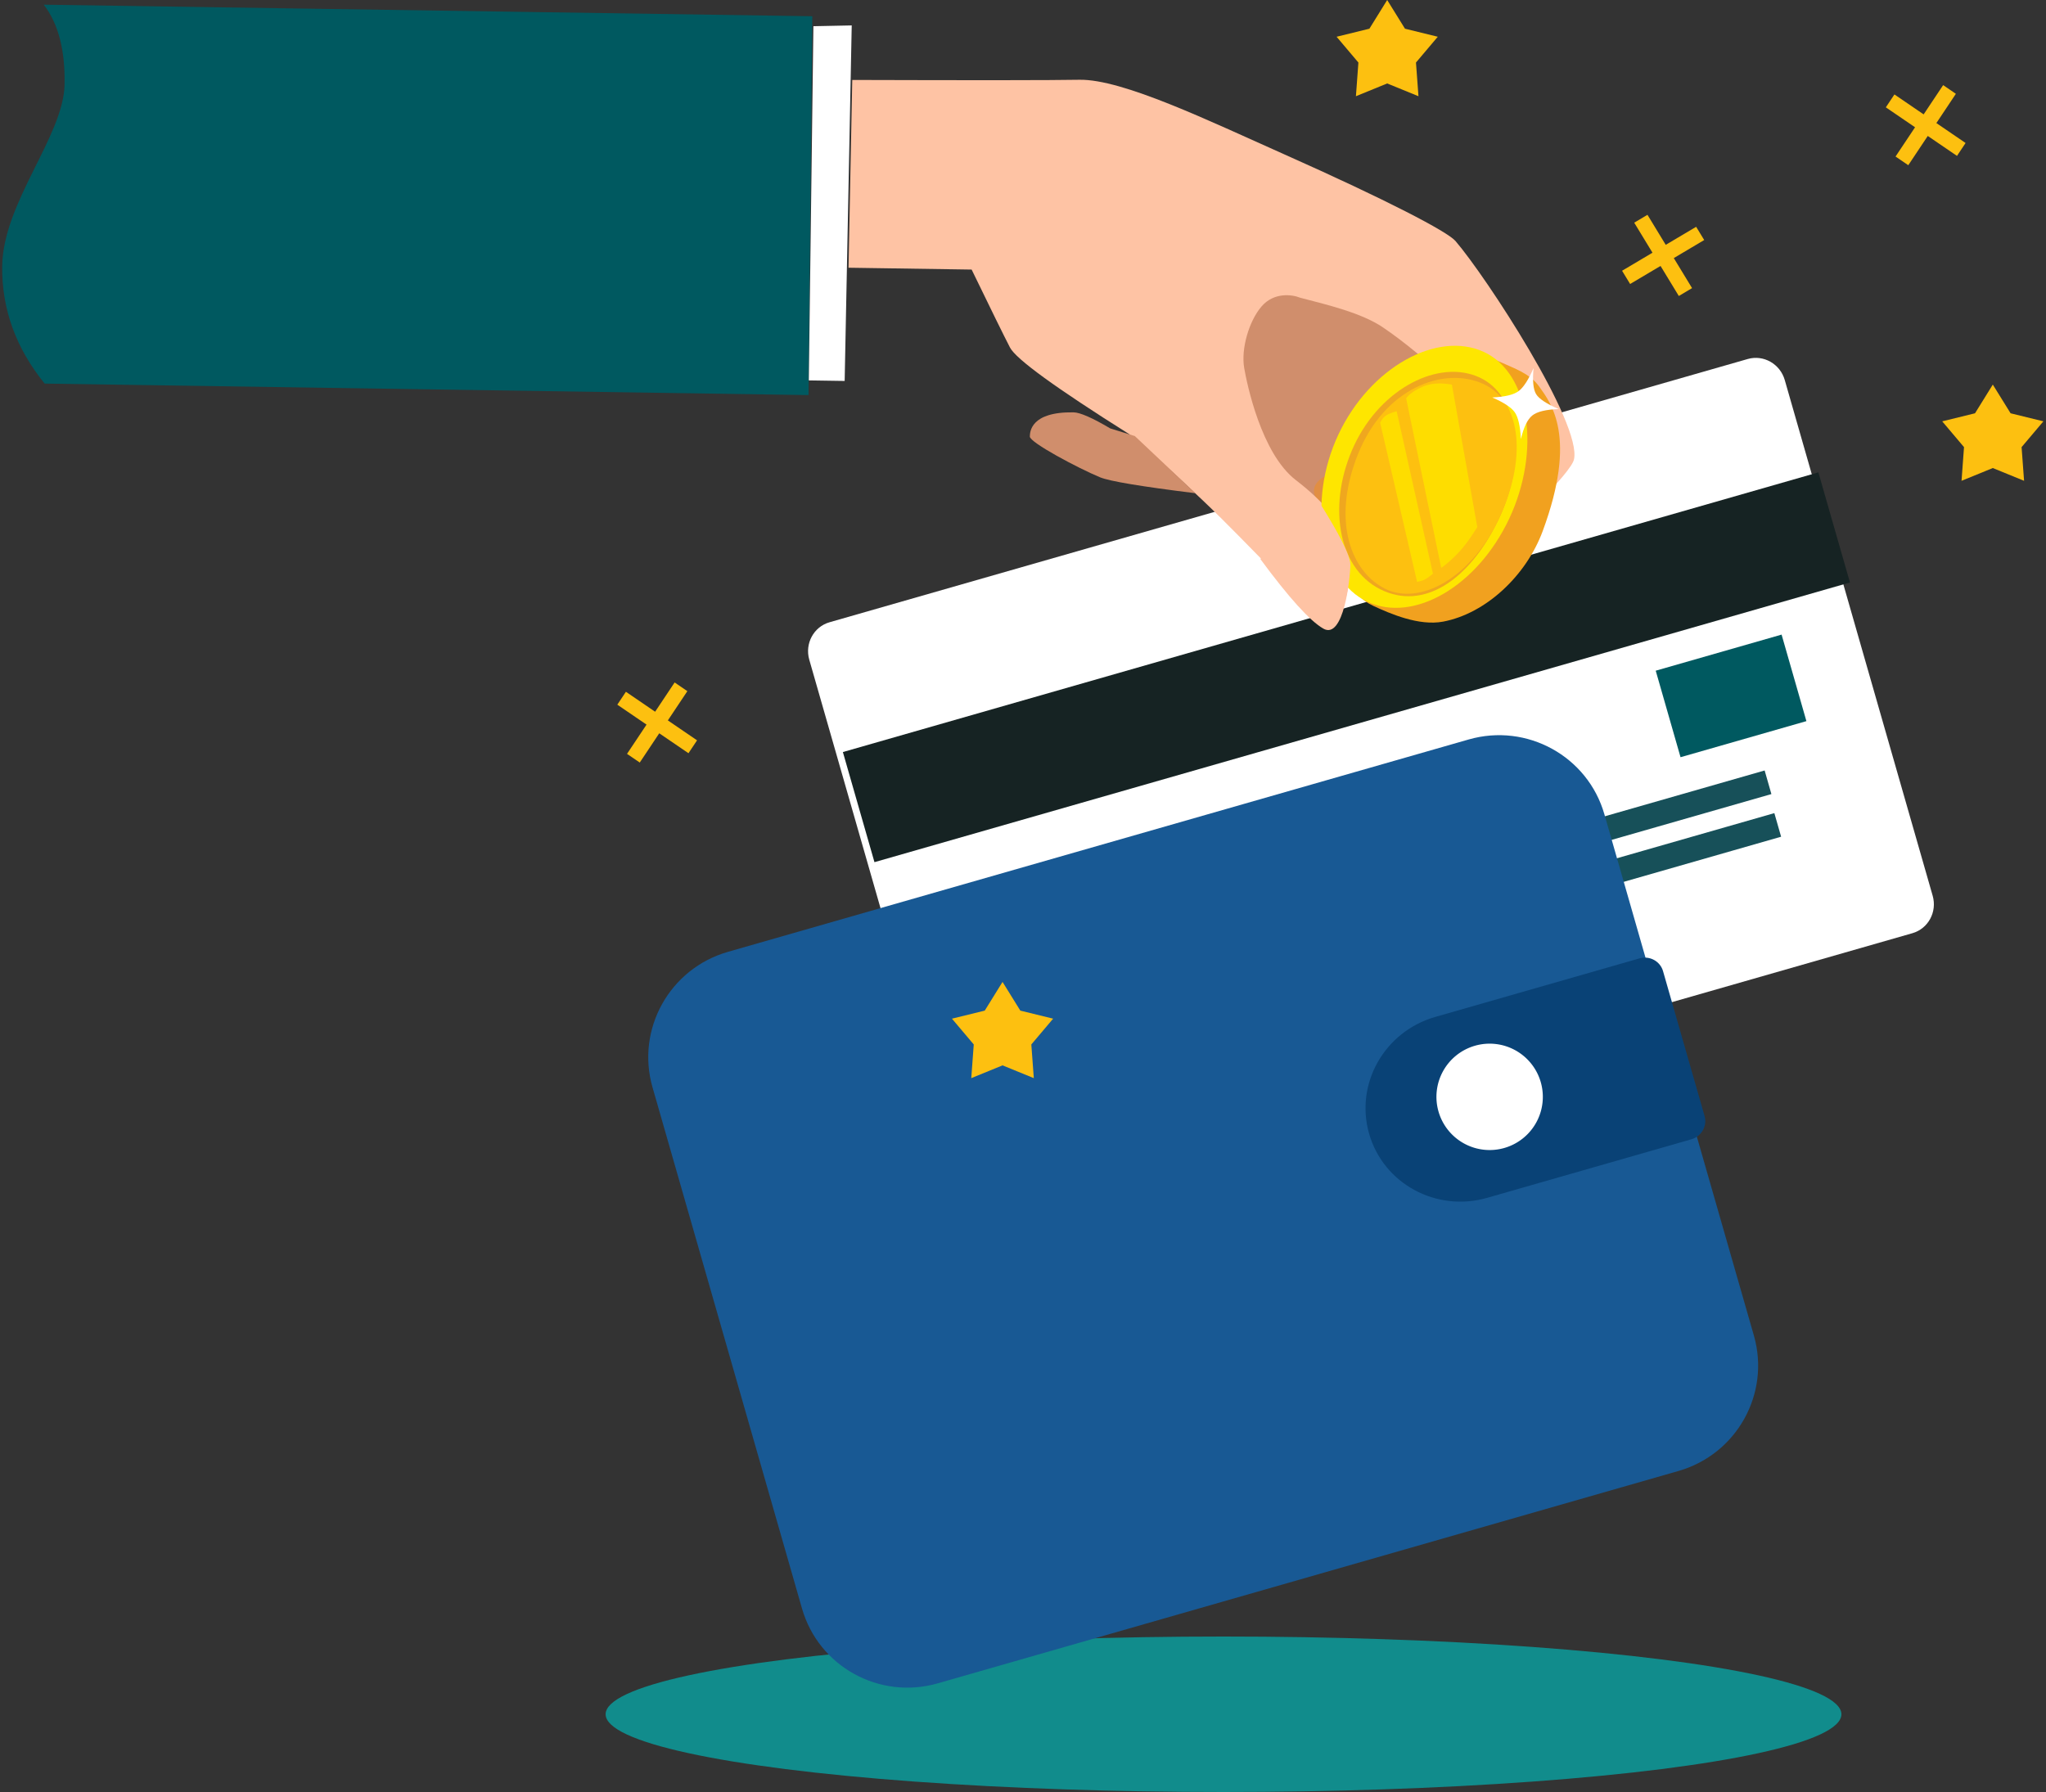 <svg xmlns="http://www.w3.org/2000/svg" width="250" height="219" viewBox="0 0 250 219">
    <rect x="0" y="0" width="250" height="219" fill="#333333" stroke="none"/>
    <g fill="none" fill-rule="evenodd" transform="translate(-26 -39)">
        <ellipse cx="175.5" cy="248.5" fill="#118C8C" rx="75.5" ry="9.5"/>
        <path fill="#FFF" d="M239.557 82.874l-112.2 32.173c-1.931.554-3.039 2.604-2.472 4.579l18.07 63.02c.567 1.975 2.592 3.127 4.524 2.573l112.2-32.173c1.932-.554 3.04-2.604 2.473-4.578L244.08 85.447c-.566-1.975-2.592-3.127-4.524-2.573"/>
        <path fill="#162323" d="M132.85 144.365l119.196-34.179-3.859-13.458-119.196 34.18z"/>
        <path fill="#175059" d="M218.416 142.934l24.031-6.89-.826-2.885-24.032 6.891zM179.23 159.722l64.404-18.467-.827-2.884-64.404 18.468z"/>
        <path fill="#185994" d="M205.453 129.372l-90.503 25.952c-7.128 2.043-11.256 9.45-9.223 16.543l18.27 63.711c2.033 7.093 9.46 11.187 16.587 9.143l90.503-25.951c7.127-2.044 11.256-9.45 9.222-16.544l-18.269-63.711c-2.034-7.093-9.46-11.186-16.587-9.143"/>
        <path fill="#094276" d="M226.33 156.123l-24.954 7.155c-6.215 1.782-9.834 8.176-8.083 14.282 1.75 6.105 8.208 9.61 14.422 7.827l24.955-7.155c1.239-.356 1.96-1.63 1.611-2.847l-5.075-17.702c-.35-1.217-1.637-1.916-2.876-1.56"/>
        <path fill="#FFF" d="M214.267 171.255a6.5 6.5 0 1 1-12.497 3.583 6.5 6.5 0 0 1 12.497-3.583"/>
        <path fill="#005960" d="M231.344 131.539l15.38-4.41-3.032-10.574-15.38 4.41z"/>
        <g>
            <path fill="#005960" d="M31.347 39.572l93.91 1.413-.463 46.298-93.34-1.404c-3.51-4.331-5.24-9.1-5.188-14.305.078-7.809 7.486-15.913 7.622-22.213.09-4.2-.756-7.463-2.541-9.789z"/>
            <path fill="#D08E6C" d="M189.609 104.478c-12.77-12.549-19.086-19.011-18.949-19.389.138-.377 4.438-5.157 12.903-14.34l18.633 12.136 11.57 7.186-24.157 14.407z"/>
            <path fill="#E18E43" d="M194.025 97.681c-1.698-1.035-2.933-1.484-3.704-1.348-1.693.3-5.393 1.647-2.97 4.319 2.48 2.733 4.808 5.39 6.985 7.972l19.57-14.535-4.466-5.837c-4.884 1.32-8.432 2.836-10.643 4.549-2.211 1.713-3.802 3.34-4.772 4.88z"/>
            <path fill="#FFF" d="M125.39 42.203l4.682-.096-.863 43.448-4.38-.066z"/>
            <path fill="#FEC3A4" d="M130.138 48.771c15.075.046 24.326.038 27.75-.023 5.278-.094 15.822 5.011 25.02 9.106 12.545 5.587 19.94 9.442 20.934 10.597 3.734 4.337 15.49 22.312 14.48 26.709-.36 1.571-7.168 8.67-14.518 13.386-2.546 1.633-3.209 2.372-5.648 3.097-.086.026-1.432.603-2.466.29-1.858-.56-3.934-2.519-4.586-5.241-.246-1.031-1.769-3.448-1.266-4.63.31-.73 3.143-1.38 4.084-1.49 1.424-.17 3.28 2.629 3.787 2.568.511-.06-.683-.344.766-2.103.934-1.133 3.437-2.425 5.577-3.971 1.602-1.157 6.646-4.165 5.752-5.007-4.19-3.945-9.278-9.28-14.813-13.043-2.639-1.794-6.927-2.795-10.123-3.63-.988-.404-3.212-.698-4.73 1.076-1.517 1.774-2.521 5.152-2.107 7.53.317 1.82 2.055 10.419 6.318 13.69 7.383 5.665 6.52 9.5 6.51 11.305-.016 2.753-1.022 6.083-2.596 5.51-2.606-.948-9.253-8.634-15.401-14.445-4.1-3.874-7.064-6.541-8.894-8.001-8.979-5.649-13.831-9.175-14.558-10.58-.727-1.403-2.289-4.579-4.686-9.526l-15.042-.226.456-22.948z"/>
            <path fill="#D08E6C" d="M161.663 91.357c-2.197-1.298-3.693-1.953-4.488-1.965-5.28-.08-5.324 2.417-5.34 2.956-.022.724 5.895 3.869 8.578 4.982 1.154.48 5.04 1.128 11.656 1.947l-7.406-6.987-3-.933z"/>
            <g>
                <g fill="#FEDD00">
                    <path d="M203.405 86.002l3.106 17.413c-.823 1.334-1.596 2.382-2.318 3.142-.723.76-1.42 1.377-2.091 1.85l-4.287-20.728c.387-.524 1.059-.997 2.016-1.42.957-.423 2.148-.509 3.574-.257zM196.656 89.25l4.438 19.868c-.452.361-.788.598-1.007.71-.22.112-.53.205-.932.28L194.64 90.67c.137-.303.33-.565.58-.785.25-.221.728-.433 1.435-.635z"/>
                </g>
                <path fill="#F1A11F" d="M192.797 92.656c-3.876 8.23-4.685 17.76 1 20.386 2.056.949 5.561 2.486 8.53 1.928 5.24-.986 10.164-5.63 12.172-11.057 4.277-11.556 1.012-15.64-.406-17.645-1.156-1.637-3.065-2.239-4.783-3.032-5.686-2.625-12.637 1.19-16.513 9.42z"/>
                <path fill="#FEE600" d="M189.544 92.089c-3.876 8.23-2.135 17.827 3.55 20.452 5.686 2.625 13.437-1.919 17.313-10.149 3.876-8.23 2.59-17.758-3.097-20.384-5.685-2.625-13.89 1.85-17.766 10.08z"/>
                <path fill="#EFA71F" d="M191.491 93.375c-3.286 6.96-2.188 14.938 3.14 17.628 5.327 2.691 10.911-1.14 14.423-8.402 3.512-7.26 2.663-15.202-2.274-17.475-4.936-2.274-12.003 1.29-15.289 8.25z"/>
                <path fill="#FDC010" d="M191.89 94.602c-3.228 8.187-.739 14.317 3.365 16.354 4.103 2.037 10.305-1.127 13.8-8.355 3.493-7.227 3.01-14.458-1.8-16.673-4.81-2.215-12.136.487-15.364 8.674z"/>
                <g fill="#FEDD00">
                    <path d="M203.405 86.002l3.106 17.413c-.823 1.334-1.596 2.382-2.318 3.142-.723.76-1.42 1.377-2.091 1.85l-4.287-20.728c.387-.524 1.059-.997 2.016-1.42.957-.423 2.148-.509 3.574-.257zM196.656 89.25l4.438 19.868c-.452.361-.788.598-1.007.71-.22.112-.53.205-.932.28L194.64 90.67c.137-.303.33-.565.58-.785.25-.221.728-.433 1.435-.635z"/>
                </g>
                <path fill="#FFF" d="M216.461 88.992c-1.488-.64-2.408-1.248-2.762-1.824-.353-.576-.458-1.637-.314-3.185-.621 1.428-1.23 2.366-1.824 2.812-.595.446-1.67.706-3.225.779 1.43.618 2.35 1.226 2.761 1.824.412.597.66 1.684.743 3.26.341-1.458.806-2.42 1.396-2.887.589-.468 1.664-.727 3.225-.779z"/>
            </g>
            <path fill="#FEC3A4" d="M186.967 100c2.689 4.23 4.033 6.898 4.033 8.003 0 1.658-.826 9.24-3.3 7.821-1.65-.946-4.216-3.783-7.7-8.509l6.967-7.315z"/>
        </g>
        <g fill="#FDC010">
            <path fill-rule="nonzero" d="M233.252 66.717l.984 1.617-3.716 2.206 2.233 3.67-1.619.962-2.233-3.671-3.716 2.205-.984-1.617 3.716-2.205-2.233-3.671 1.62-.961 2.232 3.67zM266.174 56.476l-1.05 1.575-3.57-2.436-2.382 3.575-1.556-1.061L260 54.554l-3.57-2.436 1.05-1.576 3.57 2.437 2.383-3.576 1.555 1.062-2.383 3.575zM111.174 129.476l-1.05 1.575-3.57-2.436-2.382 3.575-1.556-1.061 2.384-3.575-3.57-2.436 1.05-1.576 3.57 2.437 2.383-3.576 1.555 1.062-2.383 3.575z"/>
            <path d="M195.5 49.199l-3.82 1.56.302-4.116-2.664-3.152 4.008-.983L195.5 39l2.174 3.508 4.008.983-2.664 3.152.303 4.116zM148.5 169.199l-3.82 1.56.302-4.116-2.664-3.152 4.008-.983L148.5 159l2.174 3.508 4.008.983-2.664 3.152.303 4.116zM269.5 96.199l-3.82 1.56.302-4.116-2.664-3.152 4.008-.983L269.5 86l2.174 3.508 4.008.983-2.664 3.152.303 4.116z"/>
        </g>
    </g>
</svg>
